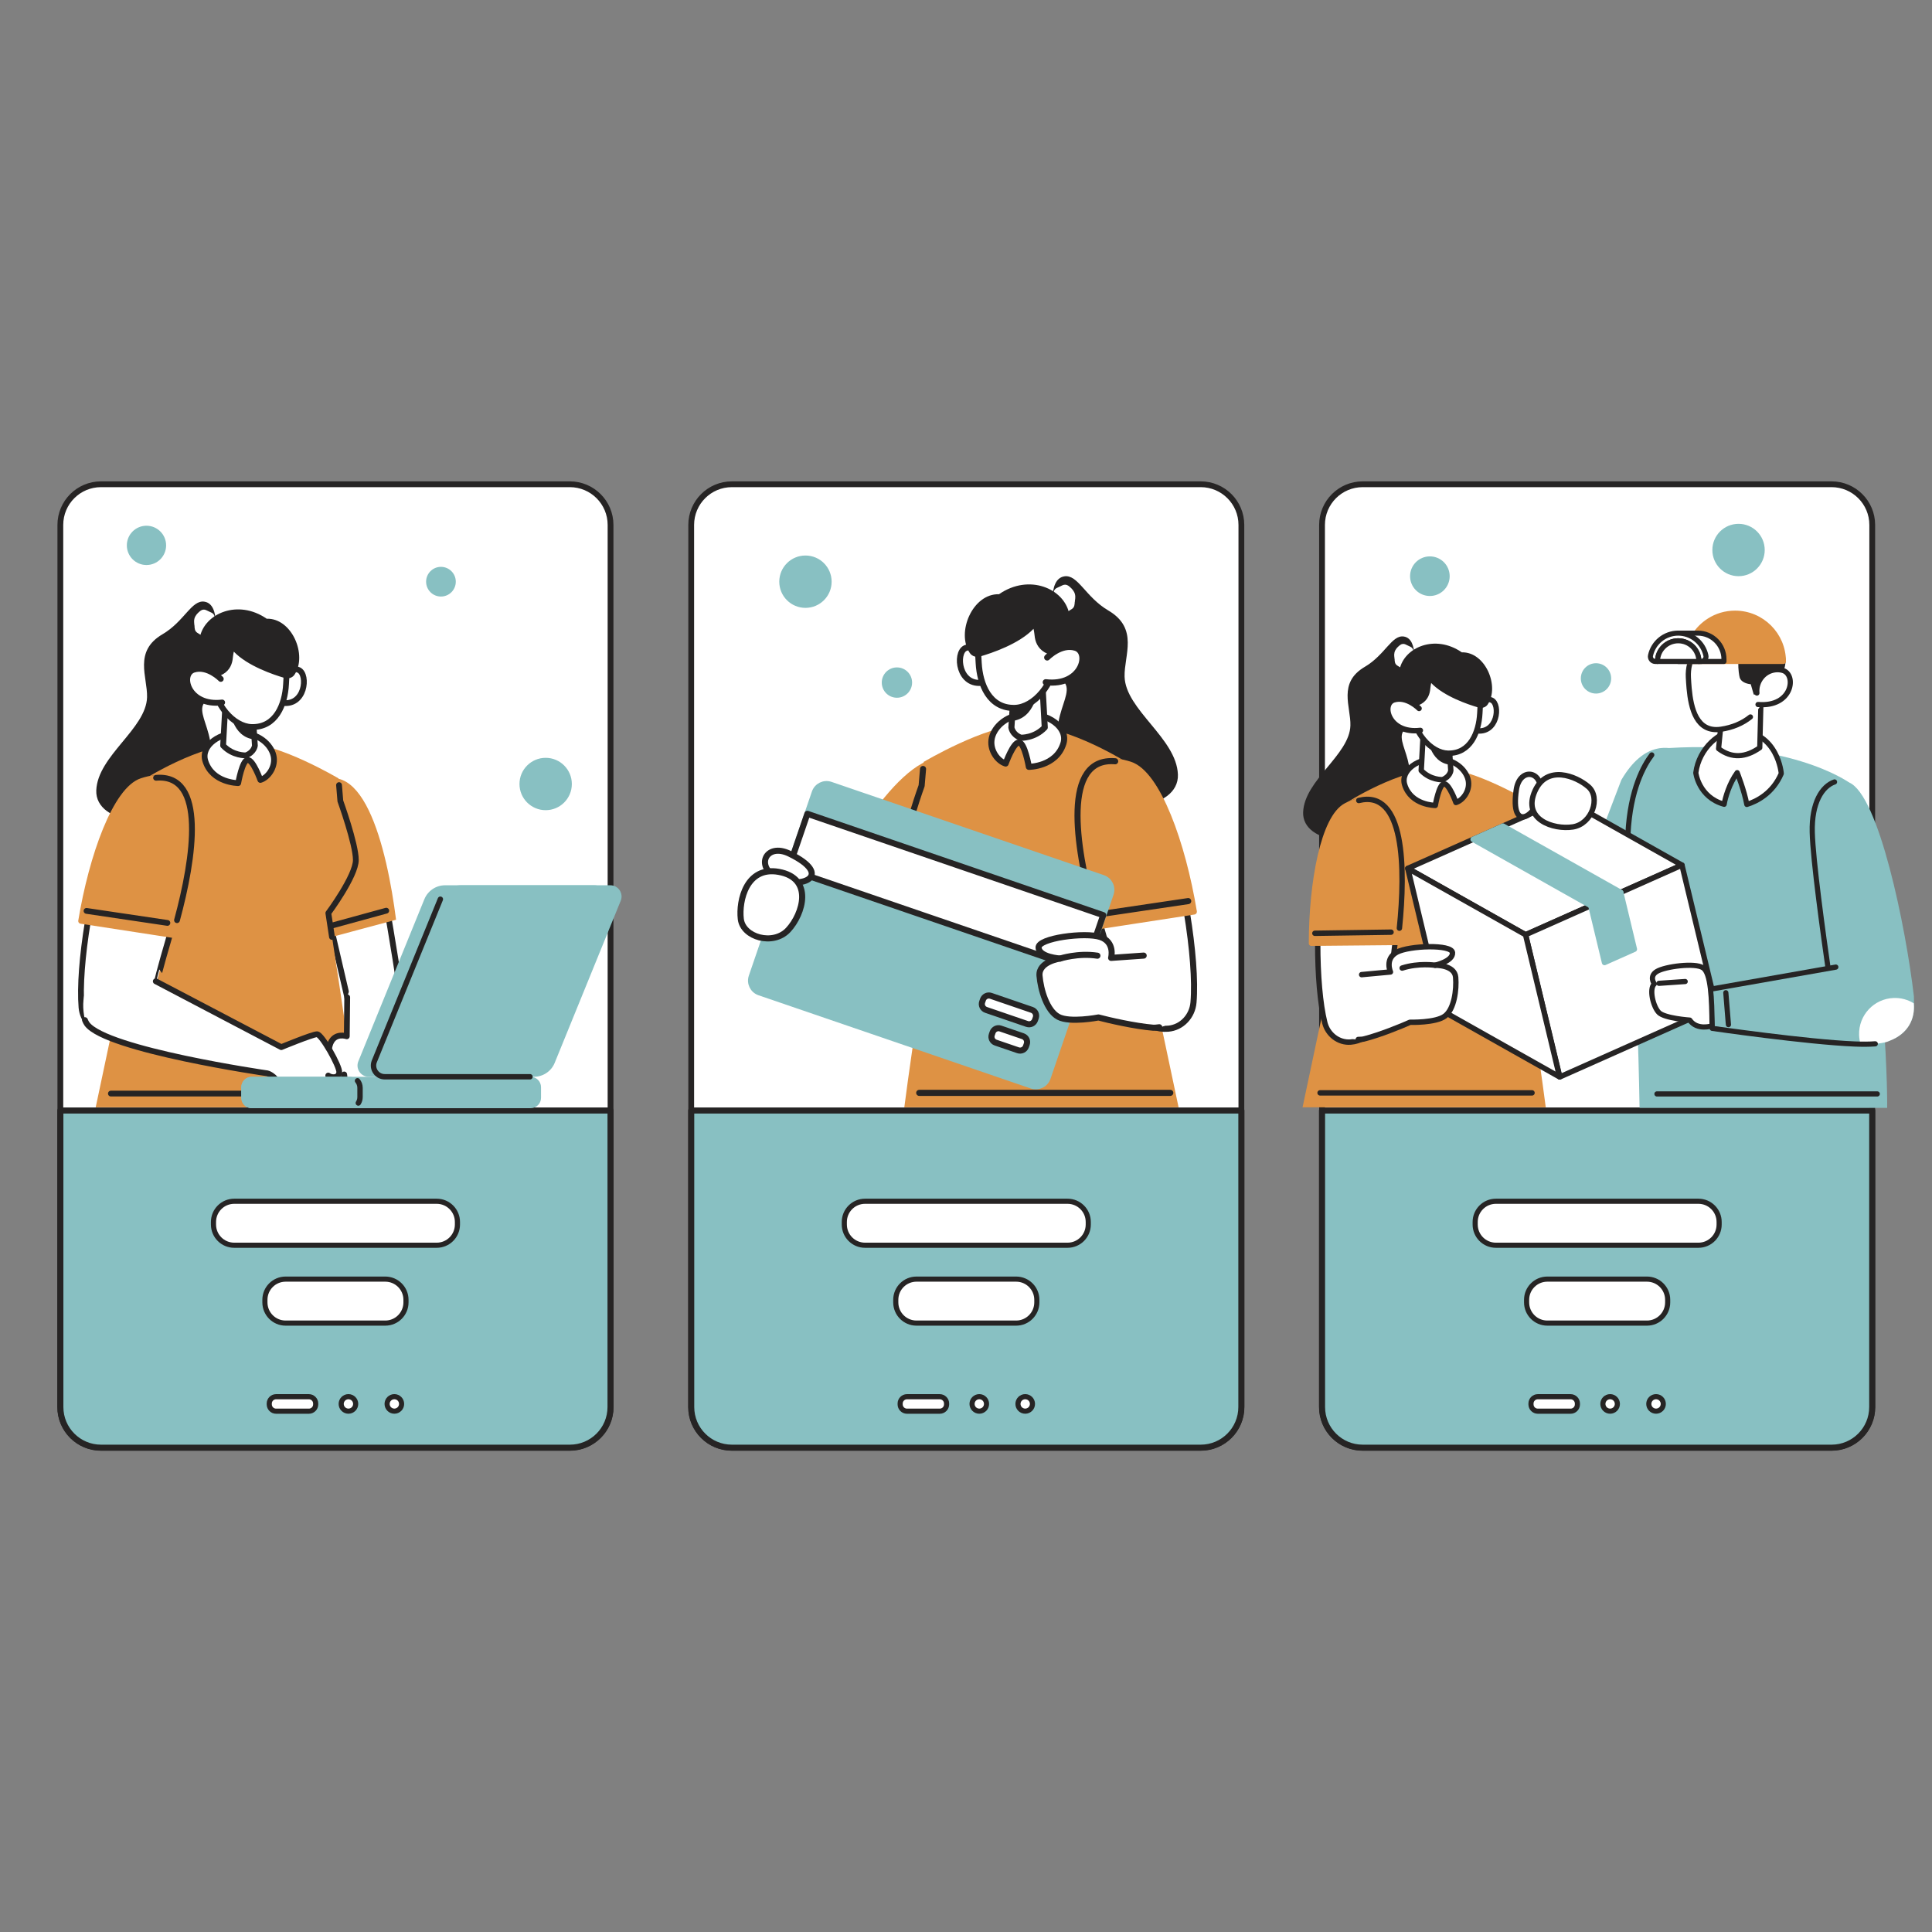 <?xml version="1.0" encoding="utf-8"?>
<!-- Generator: Adobe Illustrator 25.3.1, SVG Export Plug-In . SVG Version: 6.00 Build 0)  -->
<svg version="1.1" xmlns="http://www.w3.org/2000/svg" xmlns:xlink="http://www.w3.org/1999/xlink" x="0px" y="0px"
	 viewBox="0 0 600 600" style="enable-background:new 0 0 600 600;" xml:space="preserve">
<rect x="0" y="0" width="600" height="600" fill="#808080" stroke="none"/>
<style type="text/css">
	.st0{fill:#FFFFFF;stroke:#262424;stroke-width:1.799;stroke-linecap:round;stroke-linejoin:round;stroke-miterlimit:10;}
	.st1{fill:#88C0C2;stroke:#262424;stroke-width:1.89;stroke-linecap:round;stroke-linejoin:round;stroke-miterlimit:10;}
	.st2{fill:#FFFFFF;stroke:#262424;stroke-width:1.592;stroke-linecap:round;stroke-linejoin:round;stroke-miterlimit:10;}
	.st3{fill:#88C0C2;}
	.st4{fill:#DE9244;}
	.st5{fill:none;stroke:#262424;stroke-width:1.799;stroke-linecap:round;stroke-linejoin:round;stroke-miterlimit:10;}
	.st6{fill:#262424;}
	.st7{fill:#FFFFFF;}
	.st8{fill:#DE9244;stroke:#DE9244;stroke-width:1.681;stroke-linecap:round;stroke-linejoin:round;stroke-miterlimit:10;}
	.st9{fill:none;stroke:#262424;stroke-width:1.675;stroke-linecap:round;stroke-linejoin:round;stroke-miterlimit:10;}
	.st10{fill:#FFFFFF;stroke:#262424;stroke-width:1.89;stroke-linecap:round;stroke-linejoin:round;stroke-miterlimit:10;}
	.st11{fill:none;stroke:#262424;stroke-width:1.89;stroke-linecap:round;stroke-linejoin:round;stroke-miterlimit:10;}
	.st12{fill:#DE9244;stroke:#DE9244;stroke-width:1.765;stroke-linecap:round;stroke-linejoin:round;stroke-miterlimit:10;}
	.st13{fill:#88C0C2;stroke:#88C0C2;stroke-width:1.89;stroke-linecap:round;stroke-linejoin:round;stroke-miterlimit:10;}
	.st14{fill:none;stroke:#262424;stroke-width:1.609;stroke-linecap:round;stroke-linejoin:round;stroke-miterlimit:10;}
	.st15{fill:#FFFFFF;stroke:#262424;stroke-width:1.609;stroke-linecap:round;stroke-linejoin:round;stroke-miterlimit:10;}
	.st16{fill:#DE9244;stroke:#DE9244;stroke-width:1.571;stroke-linecap:round;stroke-linejoin:round;stroke-miterlimit:10;}
	.st17{fill:#FFFFFF;stroke:#262424;stroke-width:1.571;stroke-linecap:round;stroke-linejoin:round;stroke-miterlimit:10;}
	.st18{fill:#FFFFFF;stroke:#262424;stroke-width:1.675;stroke-linecap:round;stroke-linejoin:round;stroke-miterlimit:10;}
	.st19{fill:#88C0C2;stroke:#88C0C2;stroke-width:1.675;stroke-linecap:round;stroke-linejoin:round;stroke-miterlimit:10;}
	.st20{fill:#DE9244;stroke:#DE9244;stroke-width:1.565;stroke-linecap:round;stroke-linejoin:round;stroke-miterlimit:10;}
</style>
<g id="STEP_1">
	<g>
		<path class="st0" d="M189.61,163.02v273.95c0,6.97-5.65,12.63-12.63,12.63H31.37c-6.97,0-12.63-5.65-12.63-12.63V163.02
			c0-6.97,5.65-12.63,12.63-12.63h145.61C183.95,150.4,189.61,156.05,189.61,163.02z"/>
		<path class="st1" d="M189.61,344.88v92.09c0,6.97-5.65,12.63-12.63,12.63H31.37c-6.97,0-12.63-5.65-12.63-12.63v-92.09H189.61z"/>
		<path class="st2" d="M135.63,386.72h-62.9c-3.55,0-6.43-2.88-6.43-6.43v-0.8c0-3.55,2.88-6.43,6.43-6.43h62.9
			c3.55,0,6.43,2.88,6.43,6.43v0.8C142.06,383.84,139.18,386.72,135.63,386.72z"/>
		<path class="st2" d="M119.65,410.9H88.7c-3.55,0-6.43-2.88-6.43-6.43v-0.8c0-3.55,2.88-6.43,6.43-6.43h30.95
			c3.55,0,6.43,2.88,6.43,6.43v0.8C126.08,408.02,123.2,410.9,119.65,410.9z"/>
		<g>
			<path class="st2" d="M95.93,438.26H85.74c-1.17,0-2.12-0.95-2.12-2.12v-0.26c0-1.17,0.95-2.12,2.12-2.12h10.18
				c1.17,0,2.12,0.95,2.12,2.12v0.26C98.05,437.31,97.1,438.26,95.93,438.26z"/>
			<circle class="st2" cx="108.21" cy="436" r="2.25"/>
			<circle class="st2" cx="122.47" cy="436" r="2.25"/>
		</g>
	</g>
</g>
<g id="WOMAN_3_STARS">
	<g>
		<circle class="st3" cx="45.49" cy="169.37" r="6.1"/>
		<circle class="st3" cx="169.46" cy="243.48" r="8.13"/>
		<circle class="st3" cx="136.94" cy="180.65" r="4.61"/>
	</g>
</g>
<g id="WOMAN_3_LEFT_UPPER_ARM">
	<g>
		<path class="st0" d="M101.58,282.82l6.26,26.9c0,0,1.5,6.65,7.85,6.67c0.06,0,0.12,0,0.18,0c5.08-0.02,8.94-4.6,8.26-9.63
			c-1.39-10.32-4.68-28.73-4.68-28.73L101.58,282.82z"/>
		<g>
			<g>
				<path class="st4" d="M123,285.63l-27.86,7.47c-5.07-19.69-6.67-41.74-0.25-47.46C112.49,229.96,120.24,263.98,123,285.63z"/>
				<line class="st5" x1="95.45" y1="289.53" x2="119.95" y2="282.82"/>
			</g>
		</g>
	</g>
</g>
<g id="WOMAN_3_HAIR">
	<path class="st6" d="M63.51,186.86c5.08,0.81,3.44,11.36,2.47,14.81c-0.97,3.45,3.32,11.69-1.94,15.97
		c-5.26,4.28,8.49,13.55-3.7,29.08c-9.4,11.97-30.87,9.46-30.44-1.27c0.43-10.74,15.5-19.1,15.77-28.93
		c0.17-6.25-4.28-14.22,4.8-19.55C57.26,192.98,59.51,186.21,63.51,186.86z"/>
</g>
<g id="WOMAN_3_BODY">
	<g>
		<g>
			<path class="st4" d="M110.83,343.89H29.72l12.66-59.81l1.67-41.59c0,0,17.8-11.66,32-11.66c10.7,0,29.06,10.9,29.06,10.9
				l0.59,7.04c0,0,4.81,13.29,4.81,18.29c0,5.01-8.54,16.49-8.54,16.49S108.34,324.48,110.83,343.89z"/>
			<line class="st0" x1="34.44" y1="339.62" x2="108.7" y2="339.62"/>
			<path class="st5" d="M105.29,243.82l0.41,4.95c0,0,4.81,13.29,4.81,18.3c0,5.01-8.54,16.5-8.54,16.5s0.44,2.85,1.13,7.4"/>
			<g>
				<path class="st0" d="M75.23,227.62c6.01,0.39,9.43,4.39,9.82,7.66c0.39,3.27-1.96,6.28-4.19,6.94c0,0-2.23-6.22-3.93-6.22
					c-1.7,0-2.95,7.2-2.95,7.2s-8.05,0-10.21-6.87C62.29,231.58,68.23,227.16,75.23,227.62z"/>
			</g>
		</g>
		<g>
			<g>
				<path class="st0" d="M79.16,231.54c0,0-0.21,2.06-2.78,3.05c0,0-4.04,0.19-7.09-3.05l0.72-13.06l2.44,0.51l5.95,1.25l0.63,9.39
					L79.16,231.54z"/>
			</g>
			<path class="st6" d="M79.03,229.64c-7.13-0.7-7.72-9.79-7.72-9.79c0.38-0.32,0.76-0.6,1.15-0.85l5.95,1.25L79.03,229.64z"/>
		</g>
	</g>
</g>
<g id="WOMAN_3_LEFT_ARM">
	<g>
		<path class="st7" d="M114.67,304.23c-6.33,0.51-6.83,5.48-6.83,5.48l-0.13,12.11c0,0-3.58-1.27-5.04,2.1
			c-1.46,3.37-0.94,14.54,1.31,14.54c2.25,0,2.92-4.79,2.92-4.79s0.3,5.1,3.6,5.1c3.3,0,8.25-1.05,9.9-3.6
			c1.65-2.55,0.9-9.3,0.9-9.3c0.82-2.33,2.7-8.24,3.41-12.53c0.06-0.34,0.03-1.05-0.05-2.01
			C123.78,307.71,120.82,303.74,114.67,304.23z"/>
		<path class="st5" d="M107.83,309.72l-0.13,12.11c0,0-3.58-1.27-5.04,2.1c-1.46,3.37-0.94,14.54,1.31,14.54
			c2.25,0,2.92-4.79,2.92-4.79s0.3,5.1,3.6,5.1c3.3,0,8.25-1.05,9.9-3.6c1.65-2.55,0.9-9.3,0.9-9.3c0.82-2.33,2.7-8.24,3.41-12.53
			c0.06-0.34,0.03-1.05-0.05-2.01c-0.14-0.6-0.35-1.21-0.61-1.8"/>
	</g>
</g>
<g id="WOMAN_3_RIGHT_UPPER_ARM">
	<g>
		<path class="st0" d="M52.58,290.96c6.2-20.93,14.1-55.04-8.54-48.47c-6.8,1.97-13.49,23.81-16.79,43.87
			c-1.69,10.29-2.48,20.09-1.94,26.52c0.34,4.05,3.45,7.44,7.51,7.76c6.43,0.51,12.14-4.82,15.56-14.44
			C48.38,306.2,49.89,300.04,52.58,290.96z"/>
		<g>
			<path class="st8" d="M53.65,290.42l-28.51-4.39c3.3-20.06,10.71-40.89,18.9-43.54C66.47,235.24,59.85,269.5,53.65,290.42z"/>
			<path class="st5" d="M48.47,241.55c15.74-1.31,11.74,24.91,6.5,44.22"/>
			<line class="st5" x1="26.87" y1="282.89" x2="51.99" y2="286.62"/>
		</g>
	</g>
</g>
<g id="WOMAN_3_RIGHT_ARM">
	<g>
		<path class="st7" d="M98.45,321.2c-1.46,0.03-11.1,4.01-11.1,4.01l-38.97-20.45c-12.97-8.42-25.3-2.49-21.99,12.04
			c0.2,0.48,0.41,0.91,0.65,1.23c6.06,8.08,55.97,15.3,55.97,15.3s2.19,0.4,4.07,3.88c1.88,3.48,6.72,4.3,11.14,1.68
			c4.42-2.62,3.73-4.87,3.73-4.87c0.98,0.77,3.25,0.88,3.42-1C105.53,331.14,99.9,321.17,98.45,321.2z"/>
		<path class="st0" d="M26.38,316.8c0.2,0.48,0.41,0.91,0.65,1.23c6.06,8.08,55.97,15.3,55.97,15.3s2.19,0.4,4.07,3.88
			c1.88,3.48,6.72,4.3,11.14,1.68c4.42-2.62,3.73-4.87,3.73-4.87c0.98,0.77,3.25,0.88,3.42-1c0.16-1.88-5.46-11.86-6.91-11.83
			c-1.46,0.03-11.1,4.01-11.1,4.01l-38.97-20.45"/>
	</g>
</g>
<g id="WOMAN_3_HEAD">
	<g>
		<g>
			<g>
				<path class="st0" d="M86.94,210.85c0,0,2.82-4.19,5.85-2.77s2.01,11.53-5.45,10.15L86.94,210.85z"/>
			</g>
			<g>
				<path class="st7" d="M65.92,191.65l-1.73-0.82c-0.55-0.26-1.2-0.21-1.7,0.15c-0.57,0.41-1.3,1.04-1.73,1.86
					c-0.49,0.93-0.38,1.97-0.23,2.64c0.1,0.43,0.37,0.8,0.75,1.04l1.85,1.16c0.9,0.56,2.09,0.16,2.47-0.83l1.17-3.08
					C67.09,192.95,66.72,192.03,65.92,191.65z"/>
			</g>
			<g>
				<g>
					<g>
						<g>
							<path class="st7" d="M88.83,212.52c-0.34,6.25-3.12,13.46-10.68,13.26c-5.56-0.15-11.71-6.84-12.17-15.28
								c-0.47-8.44,1-15.67,11.16-15.16c0.91,0.05,2.42,0.25,3.23,0.43c5.89,1.3,8.14,1.83,8.58,13.42
								C88.98,210.2,88.9,211.34,88.83,212.52z"/>
						</g>
					</g>
				</g>
				<g>
					<g>
						<g>
							<path class="st5" d="M88.83,212.52c-0.34,6.25-3.12,13.46-10.68,13.26c-5.56-0.15-11.71-6.84-12.17-15.28
								c-0.47-8.44,1-15.67,11.16-15.16c0.91,0.05,2.42,0.25,3.23,0.43c5.89,1.3,8.14,1.83,8.58,13.42
								C88.98,210.2,88.9,211.34,88.83,212.52z"/>
						</g>
					</g>
				</g>
			</g>
			<path class="st7" d="M65.73,190.29l-1.71-0.81c-0.55-0.26-1.19-0.21-1.68,0.15c-0.57,0.41-1.28,1.04-1.71,1.85
				c-0.48,0.92-0.38,1.95-0.23,2.62c0.1,0.43,0.37,0.8,0.74,1.03l1.84,1.15c0.89,0.56,2.07,0.16,2.45-0.83l1.15-3.05
				C66.88,191.58,66.51,190.67,65.73,190.29z"/>
			<path class="st6" d="M68.43,209.78c2.52-1.05,3.49-2.99,3.79-4.82c0.11-0.72,0.18-1.7,0.39-2.59c4.26,4.46,12.31,7.17,15.81,8.19
				c1.13,0.33,2.37-0.05,3.03-1.02c4.09-6.04-0.79-17.62-8.63-17.39c-8.9-6.16-19.3-1.68-20.78,5.84
				C60.4,206.31,65.93,210.83,68.43,209.78z"/>
			<g>
				<g>
					<path class="st7" d="M68.57,210.85c0,0-4.1-4.24-8.42-2.86c-4.32,1.38-1.81,11.44,8.85,10.17L68.57,210.85z"/>
				</g>
				<g>
					<path class="st5" d="M68.57,210.85c0,0-4.1-4.24-8.42-2.86c-4.32,1.38-1.81,11.44,8.85,10.17"/>
				</g>
			</g>
		</g>
	</g>
</g>
<g id="LAPTOP">
	<g>
		<g>
			<path class="st3" d="M164.79,344.16H78.17c-1.79,0-3.23-1.45-3.23-3.23v-3.29c0-1.79,1.45-3.23,3.23-3.23h86.62
				c1.79,0,3.23,1.45,3.23,3.23v3.29C168.03,342.71,166.58,344.16,164.79,344.16z"/>
			<path class="st3" d="M108.58,344.16H78.17c-1.79,0-3.23-1.45-3.23-3.23v-3.29c0-1.79,1.45-3.23,3.23-3.23h30.41
				c1.79,0,3.23,1.45,3.23,3.23v3.29C111.81,342.71,110.36,344.16,108.58,344.16z"/>
			<path class="st9" d="M111.03,335.65c0.49,0.59,0.78,1.35,0.78,2.18v2.89c0,0.67-0.19,1.3-0.53,1.83"/>
		</g>
		<g>
			<path class="st3" d="M160.87,334.4h-46.35c-2.48,0-4.17-2.51-3.23-4.81l20.5-50.33c1.07-2.62,3.61-4.33,6.43-4.33h46.35
				c2.48,0,4.17,2.51,3.23,4.81l-20.5,50.33C166.24,332.69,163.7,334.4,160.87,334.4z"/>
			<path class="st3" d="M165.84,334.4h-46.35c-2.48,0-4.17-2.51-3.23-4.81l20.5-50.33c1.07-2.62,3.61-4.33,6.43-4.33h46.35
				c2.48,0,4.17,2.51,3.23,4.81l-20.5,50.33C171.21,332.69,168.67,334.4,165.84,334.4z"/>
			<path class="st9" d="M164.59,334.4h-45.1c-2.48,0-4.17-2.51-3.23-4.81l20.5-50.33"/>
		</g>
	</g>
</g>
<g id="STEP_2">
	<g>
		<path class="st0" d="M385.52,163.02v273.95c0,6.97-5.65,12.63-12.63,12.63H227.29c-6.97,0-12.63-5.65-12.63-12.63V163.02
			c0-6.97,5.65-12.63,12.63-12.63H372.9C379.87,150.4,385.52,156.05,385.52,163.02z"/>
		<path class="st1" d="M385.52,344.88v92.09c0,6.97-5.65,12.63-12.63,12.63H227.29c-6.97,0-12.63-5.65-12.63-12.63v-92.09H385.52z"
			/>
		<path class="st2" d="M331.54,386.72h-62.9c-3.55,0-6.43-2.88-6.43-6.43v-0.8c0-3.55,2.88-6.43,6.43-6.43h62.9
			c3.55,0,6.43,2.88,6.43,6.43v0.8C337.97,383.84,335.09,386.72,331.54,386.72z"/>
		<path class="st2" d="M315.57,410.9h-30.95c-3.55,0-6.43-2.88-6.43-6.43v-0.8c0-3.55,2.88-6.43,6.43-6.43h30.95
			c3.55,0,6.43,2.88,6.43,6.43v0.8C322,408.02,319.12,410.9,315.57,410.9z"/>
		<g>
			<path class="st2" d="M291.85,438.26h-10.18c-1.17,0-2.12-0.95-2.12-2.12v-0.26c0-1.17,0.95-2.12,2.12-2.12h10.18
				c1.17,0,2.12,0.95,2.12,2.12v0.26C293.97,437.31,293.02,438.26,291.85,438.26z"/>
			<circle class="st2" cx="304.13" cy="436" r="2.25"/>
			<circle class="st2" cx="318.39" cy="436" r="2.25"/>
		</g>
	</g>
</g>
<g id="STARS_1_">
	<g>
		<circle class="st3" cx="250.14" cy="180.65" r="8.13"/>
		<circle class="st3" cx="278.55" cy="211.98" r="4.71"/>
	</g>
</g>
<g id="WOMAN_2_RIGHT_UPPER_ARM">
	<g>
		<path class="st10" d="M281.11,276.86l-16.5,23.85c0,0-4.03,5.91-10.25,3.48c-0.06-0.02-0.12-0.05-0.17-0.07
			c-4.95-1.99-6.96-7.94-4.35-12.6c5.34-9.55,15.67-26.25,15.67-26.25L281.11,276.86z"/>
		<g>
			<g>
				<path class="st4" d="M259.1,271.33l24.32,18.05c12.55-17.27,22.64-38.19,18.57-46.25C290.86,221.02,270.16,251.25,259.1,271.33z
					"/>
				<line class="st11" x1="284.49" y1="285.78" x2="263.17" y2="269.76"/>
			</g>
		</g>
	</g>
</g>
<g id="WOMAN_2_HAIR">
	<path class="st6" d="M330.53,178.99c-5.33,0.86-3.61,11.93-2.6,15.55s-3.49,12.27,2.04,16.77c5.52,4.5-8.92,14.23,3.88,30.54
		c9.87,12.57,32.41,9.94,31.96-1.34c-0.45-11.28-16.28-20.06-16.56-30.38c-0.18-6.57,4.49-14.93-5.04-20.53
		C337.1,185.42,334.74,178.31,330.53,178.99z"/>
</g>
<g id="WOMAN_2_BODY">
	<g>
		<g>
			<path class="st4" d="M280.84,343.89h85.18l-13.29-62.81l-1.75-43.67c0,0-18.7-12.24-33.61-12.24
				c-11.23,0-30.52,11.45-30.52,11.45l-0.62,7.39c0,0-5.05,13.95-5.05,19.21c0,5.26,8.97,17.32,8.97,17.32
				S283.46,323.51,280.84,343.89z"/>
			<line class="st10" x1="285.47" y1="339.4" x2="363.44" y2="339.4"/>
			<path class="st11" d="M286.66,238.81l-0.44,5.2c0,0-5.05,13.95-5.05,19.21s8.97,17.32,8.97,17.32s-0.46,3-1.19,7.77"/>
			<g>
				<path class="st10" d="M318.22,221.79c-6.31,0.41-9.9,4.61-10.31,8.04s2.06,6.6,4.4,7.29c0,0,2.34-6.53,4.12-6.53
					s3.09,7.56,3.09,7.56s8.45,0,10.72-7.22C331.81,225.96,325.58,221.31,318.22,221.79z"/>
			</g>
		</g>
		<g>
			<g>
				<path class="st10" d="M314.1,225.91c0,0,0.22,2.17,2.92,3.2c0,0,4.25,0.2,7.44-3.2l-0.75-13.72l-2.57,0.54l-6.25,1.31
					l-0.66,9.87L314.1,225.91z"/>
			</g>
			<path class="st6" d="M314.23,223.91c7.48-0.74,8.11-10.28,8.11-10.28c-0.4-0.34-0.8-0.64-1.2-0.9l-6.25,1.31L314.23,223.91z"/>
		</g>
	</g>
</g>
<g id="WOMAN_2_RIGHT_ARM">
	<g>
		<path class="st7" d="M263.64,286.62c0,0,4.84,3.19,1.96,9.95c-2.34,5.5-6.67,7.04-10.48,6.79c-0.25-0.02-0.49-0.04-0.73-0.07
			c-0.25-0.04-0.49-0.07-0.73-0.12c-0.24-0.04-0.48-0.1-0.72-0.16c-1.03-0.43-1.77-0.79-2.08-1.03c-2.48-1.86-6.48-6.36-9.65-10.04
			c-2.53-2.95-2.62-7.27-0.22-10.32l0,0c2.5-3.17,6.94-4.03,10.44-2.02L263.64,286.62"/>
		<path class="st10" d="M255.13,303.36c-0.25-0.02-0.49-0.04-0.73-0.07c-0.25-0.04-0.49-0.07-0.73-0.12
			c-0.24-0.04-0.48-0.1-0.72-0.16c-1.03-0.43-1.77-0.79-2.08-1.03c-2.48-1.86-6.48-6.36-9.65-10.04c-2.53-2.95-2.62-7.27-0.22-10.32
			l0,0c2.5-3.17,6.94-4.03,10.44-2.02l12.21,7.02"/>
	</g>
</g>
<g id="WOMAN_2_LEFT_UPPER_ARM">
	<g>
		<path class="st10" d="M342.01,288.31c-6.52-21.97-14.8-57.8,8.97-50.9c7.14,2.07,14.16,25,17.63,46.06
			c1.77,10.8,2.61,21.1,2.04,27.85c-0.36,4.26-3.62,7.81-7.88,8.15c-6.76,0.54-12.75-5.06-16.34-15.16
			C346.42,304.31,344.84,297.84,342.01,288.31z"/>
		<g>
			<path class="st12" d="M340.89,287.75l29.93-4.61c-3.46-21.06-11.25-42.94-19.85-45.72C327.43,229.8,334.37,265.77,340.89,287.75z
				"/>
			<path class="st11" d="M346.33,236.42c-16.52-1.37-12.32,26.16-6.83,46.43"/>
			<line class="st11" x1="369.01" y1="279.84" x2="342.63" y2="283.75"/>
		</g>
	</g>
</g>
<g id="WOMAN_2_HEAD">
	<g>
		<g>
			<g>
				<path class="st10" d="M305.93,204.19c0,0-2.96-4.4-6.15-2.9c-3.18,1.5-2.11,12.1,5.72,10.66L305.93,204.19z"/>
			</g>
			<g>
				<path class="st7" d="M328,184.03l1.81-0.86c0.58-0.28,1.26-0.22,1.78,0.15c0.6,0.43,1.36,1.1,1.81,1.96
					c0.51,0.97,0.4,2.07,0.24,2.78c-0.1,0.46-0.39,0.84-0.79,1.09l-1.95,1.21c-0.95,0.59-2.2,0.17-2.59-0.88l-1.22-3.23
					C326.78,185.39,327.17,184.42,328,184.03z"/>
			</g>
			<g>
				<g>
					<g>
						<g>
							<path class="st7" d="M303.94,205.93c0.36,6.56,3.28,14.14,11.22,13.92c5.84-0.16,12.29-7.18,12.78-16.05
								c0.49-8.86-1.05-16.45-11.72-15.92c-0.95,0.05-2.54,0.26-3.39,0.45c-6.19,1.37-8.55,1.92-9.01,14.09
								C303.78,203.5,303.87,204.7,303.94,205.93z"/>
						</g>
					</g>
				</g>
				<g>
					<g>
						<g>
							<path class="st11" d="M303.94,205.93c0.36,6.56,3.28,14.14,11.22,13.92c5.84-0.16,12.29-7.18,12.78-16.05
								c0.49-8.86-1.05-16.45-11.72-15.92c-0.95,0.05-2.54,0.26-3.39,0.45c-6.19,1.37-8.55,1.92-9.01,14.09
								C303.78,203.5,303.87,204.7,303.94,205.93z"/>
						</g>
					</g>
				</g>
			</g>
			<path class="st7" d="M328.2,182.6l1.8-0.85c0.58-0.27,1.25-0.22,1.77,0.15c0.6,0.43,1.35,1.09,1.8,1.94
				c0.51,0.96,0.4,2.05,0.24,2.75c-0.1,0.45-0.39,0.84-0.78,1.08l-1.93,1.2c-0.94,0.59-2.18,0.17-2.57-0.87l-1.21-3.2
				C326.99,183.95,327.38,182.99,328.2,182.6z"/>
			<path class="st6" d="M325.36,203.06c-2.64-1.11-3.67-3.14-3.98-5.07c-0.11-0.76-0.19-1.79-0.41-2.71
				c-4.47,4.69-12.92,7.53-16.6,8.6c-1.18,0.34-2.49-0.06-3.18-1.07c-4.3-6.34,0.83-18.5,9.06-18.27
				c9.35-6.47,20.27-1.77,21.82,6.13C333.8,199.42,328,204.16,325.36,203.06z"/>
			<g>
				<g>
					<path class="st7" d="M325.21,204.19c0,0,4.31-4.45,8.84-3s1.9,12.01-9.29,10.68L325.21,204.19z"/>
				</g>
				<g>
					<path class="st11" d="M325.21,204.19c0,0,4.31-4.45,8.84-3s1.9,12.01-9.29,10.68"/>
				</g>
			</g>
		</g>
	</g>
</g>
<g id="DEBIT_CARD">
	<g>
		<path class="st13" d="M320.43,337.15l-84.57-28.96c-2.02-0.69-3.1-2.89-2.4-4.91l19.58-57.16c0.69-2.02,2.89-3.1,4.91-2.4
			l84.57,28.96c2.02,0.69,3.1,2.89,2.4,4.91l-19.58,57.16C324.64,336.77,322.45,337.84,320.43,337.15z"/>
		
			<rect x="245.19" y="268" transform="matrix(0.946 0.324 -0.324 0.946 105.621 -80.229)" class="st10" width="97.12" height="18.16"/>
		<g>
			<path class="st10" d="M318.97,318l-12.75-4.37c-1.01-0.35-1.55-1.44-1.2-2.45l0.25-0.72c0.35-1.01,1.44-1.55,2.45-1.2l12.75,4.37
				c1.01,0.35,1.55,1.44,1.2,2.45l-0.25,0.72C321.07,317.8,319.97,318.34,318.97,318z"/>
			<path class="st10" d="M316.17,326.17l-6.96-2.38c-1.01-0.35-1.55-1.44-1.2-2.45l0.25-0.72c0.35-1.01,1.44-1.55,2.45-1.2
				l6.96,2.38c1.01,0.35,1.55,1.44,1.2,2.45l-0.25,0.72C318.27,325.98,317.18,326.51,316.17,326.17z"/>
		</g>
	</g>
</g>
<g id="WOMAN_2_RIGHT_HAND">
	<g>
		<path class="st10" d="M245.22,265.14c-7.43-3.64-10.97,4.21-3.55,7.67C249.08,276.28,258.97,271.87,245.22,265.14z"/>
		<path class="st10" d="M241.82,270.76c-9.99-1.77-12.42,8.93-11.76,14.64c0.66,5.71,10.05,8.39,14.71,3.42
			C249.42,283.84,252.71,272.69,241.82,270.76z"/>
	</g>
</g>
<g id="WOMAN_2_LEFT_ARM">
	<g>
		<path class="st7" d="M369.22,304.85c-1.36-8.37-8.03-8.5-8.03-8.5l-16.12,1.13c0,0,1.31-4.9-3.34-6.48
			c-4.64-1.58-19.43,0.32-19.19,3.31c0.24,2.99,6.68,3.37,6.68,3.37s-6.75,0.95-6.39,5.34c0.36,4.39,2.29,10.85,5.85,12.77
			c3.57,1.92,12.46,0.19,12.46,0.19c3.19,0.85,11.25,2.71,17.02,3.19c0.46,0.04,1.4-0.07,2.67-0.28
			C365.58,317.34,370.54,312.98,369.22,304.85z"/>
		<path class="st10" d="M355.18,296.77l-10.11,0.71c0,0,1.31-4.9-3.34-6.48c-4.64-1.58-19.43,0.32-19.19,3.31
			c0.24,2.99,6.68,3.37,6.68,3.37s-6.75,0.95-6.39,5.34c0.36,4.39,2.29,10.85,5.85,12.77c3.57,1.92,12.46,0.19,12.46,0.19
			c3.19,0.85,11.25,2.71,17.02,3.19c0.36,0.03,1-0.03,1.86-0.15"/>
		<path class="st10" d="M329.23,297.69c0,0,5.56-1.81,11.58-0.89"/>
	</g>
</g>
<g id="STEP_3">
	<g>
		<path class="st0" d="M581.44,163.02v273.95c0,6.97-5.65,12.63-12.63,12.63H423.2c-6.97,0-12.63-5.65-12.63-12.63V163.02
			c0-6.97,5.65-12.63,12.63-12.63h145.61C575.79,150.4,581.44,156.05,581.44,163.02z"/>
		<path class="st1" d="M581.44,344.88v92.09c0,6.97-5.65,12.63-12.63,12.63H423.2c-6.97,0-12.63-5.65-12.63-12.63v-92.09H581.44z"/>
		<path class="st2" d="M527.46,386.72h-62.9c-3.55,0-6.43-2.88-6.43-6.43v-0.8c0-3.55,2.88-6.43,6.43-6.43h62.9
			c3.55,0,6.43,2.88,6.43,6.43v0.8C533.89,383.84,531.01,386.72,527.46,386.72z"/>
		<path class="st2" d="M511.48,410.9h-30.95c-3.55,0-6.43-2.88-6.43-6.43v-0.8c0-3.55,2.88-6.43,6.43-6.43h30.95
			c3.55,0,6.43,2.88,6.43,6.43v0.8C517.91,408.02,515.03,410.9,511.48,410.9z"/>
		<g>
			<path class="st2" d="M487.76,438.26h-10.18c-1.17,0-2.12-0.95-2.12-2.12v-0.26c0-1.17,0.95-2.12,2.12-2.12h10.18
				c1.17,0,2.12,0.95,2.12,2.12v0.26C489.89,437.31,488.94,438.26,487.76,438.26z"/>
			<circle class="st2" cx="500.04" cy="436" r="2.25"/>
			<circle class="st2" cx="514.3" cy="436" r="2.25"/>
		</g>
	</g>
</g>
<g id="MAN_RIGHT_ARM">
	<g>
		<g>
			<path class="st3" d="M467.81,324.07l25.94-14.19l5.46-2.99c2.42-1.32,4.43-3.27,5.83-5.64l2.57-4.35l28.43-51.48
				c0,0-18.34-27.39-32.53-3.18l-17.41,45.61l-26.68,23.45C459.43,311.31,457.74,318.71,467.81,324.07z"/>
			<path class="st14" d="M465.39,309.5c0,0,1.11,5.5,6,9.09"/>
			<circle class="st15" cx="466.82" cy="319.7" r="1.34"/>
			<path class="st7" d="M493.75,309.88l5.46-2.99c2.42-1.32,4.43-3.27,5.83-5.64l2.57-4.35c-0.43-0.49-0.94-0.92-1.51-1.29
				c-3.92-2.53-9.42-0.98-12.29,3.46C491.51,302.65,491.59,307,493.75,309.88z"/>
		</g>
	</g>
</g>
<g id="MAN_BODY">
	<g>
		<path class="st3" d="M574.2,242.98c0,0-19.31-13.86-59.57-10.4c0,0-11.39,9.74-8.75,38.61c2.64,28.88,3.3,72.87,3.3,72.87h76.9
			C586.08,344.06,586.58,299.58,574.2,242.98z"/>
		<line class="st14" x1="583" y1="339.73" x2="514.58" y2="339.73"/>
		<path class="st14" d="M512.97,234.45c-2.42,3.18-6.71,10.68-7.39,24.54l-0.09,3.6v1.23c0,2.1,0.1,4.2,0.29,6.29l0.2,2.15
			l0.65,8.22"/>
		<path class="st15" d="M553.19,240.24c-2.64,6.14-7.59,8.62-10.7,9.59c-0.8-4.38-2.99-9.88-2.99-9.88
			c-2.44,3.36-3.73,7.8-4.05,9.83c-7.9-2.17-8.8-9.77-8.8-9.77c0.97-7.61,7.51-13.35,13.13-13.16
			C552.2,227.28,553.19,240.24,553.19,240.24z"/>
	</g>
</g>
<g id="MAN_NECK">
	<path class="st15" d="M547.05,211.51l-0.2,7.64l-0.34,13.06c-4.39,3.07-8.67,3.4-12.79,0.3l0.6-6.07l0.91-9.19L547.05,211.51z"/>
</g>
<g id="MAN_HEAD">
	<g>
		<g>
			<g>
				<path class="st7" d="M524.58,213.75c0.57,6.29,2.32,13.82,9.86,12.73c8.97-1.3,14.83-7.58,15-16.1
					c0.17-8.52-3.71-13.37-13.93-12.5c-0.91,0.08-1.77,0.23-2.58,0.43c-5.89,1.52-8.89,6.36-8.59,12.08
					C524.4,211.42,524.47,212.56,524.58,213.75z"/>
			</g>
			<g>
				<path class="st14" d="M532.93,198.31c-5.89,1.52-8.89,6.36-8.59,12.08c0.06,1.03,0.12,2.18,0.23,3.36
					c0.57,6.29,2.32,13.82,9.86,12.73c3.63-0.53,6.74-1.86,9.18-3.83"/>
			</g>
			<path class="st6" d="M554.5,205.6c-0.08,1.64-0.74,3.73-2.41,6.4c0,0-1.31,1.89-2.93,3.47l-4.52,0.23l-0.93-3.21
				c0,0-2.87-0.16-3.44-2.1c0,0-0.01-0.04-0.03-0.14c-0.11-0.46-0.44-2.09-0.41-4.66c0.01-0.93,0.05-2.01,0.18-3.19
				c0,0-5.85,2.52-9.72,3.19c-0.34,0.06-0.66,0.11-0.97,0.14c-0.54,0.05-1.13,0-1.72-0.14c-0.88-0.19-1.78-0.56-2.65-1.01
				c-0.25-0.13-0.52-0.29-0.76-0.48c0.47-4.84,3.19-9.02,7.08-11.49c2.02-0.39,7.23-1.2,13.13-0.24c9.23,1.51,6.86,7.85,6.86,7.85
				S554.75,201.4,554.5,205.6z"/>
			<path class="st16" d="M553.86,205.42h-30.02c0-0.49,0.02-0.97,0.06-1.45c0.46-4.73,3.11-8.8,6.92-11.22
				c2.31-1.48,5.07-2.33,8.03-2.33C547.14,190.42,553.86,197.14,553.86,205.42z"/>
			<g>
				<path class="st17" d="M535.39,205.42h-14.2v-8.8h6.06c4.49,0,8.14,3.64,8.14,8.14V205.42z"/>
				<path class="st17" d="M528.31,205.42h-0.7c0-3.55-2.87-6.42-6.42-6.42s-6.44,2.87-6.44,6.42h-0.69c-0.97,0-1.68-0.9-1.48-1.85
					c0.85-3.97,4.37-6.95,8.6-6.95c4.22,0,7.75,2.98,8.6,6.95C530,204.52,529.28,205.42,528.31,205.42z"/>
				<path class="st17" d="M527.61,205.42h-12.86c0-3.55,2.88-6.42,6.44-6.42S527.61,201.87,527.61,205.42z"/>
			</g>
			<g>
				<path class="st7" d="M545.62,215.23c-0.35-3.57,2.19-6.85,5.75-7.22c0.73-0.08,1.48-0.03,2.25,0.18
					c4.4,1.24,3.14,11.5-7.65,10.6L545.62,215.23z"/>
				<path class="st14" d="M545.62,215.23c-0.35-3.57,2.19-6.85,5.75-7.22c0.73-0.08,1.48-0.03,2.25,0.18
					c4.4,1.24,3.14,11.5-7.65,10.6"/>
			</g>
		</g>
	</g>
</g>
<g id="STARS">
	<g>
		<circle class="st3" cx="495.65" cy="210.68" r="4.71"/>
		<circle class="st3" cx="444.06" cy="178.94" r="6.15"/>
		<circle class="st3" cx="539.92" cy="170.81" r="8.13"/>
	</g>
</g>
<g id="WOMAN_1_LEFT_UPPER_ARM">
	<g>
		<path class="st18" d="M473.17,282.6l11.09,17.02c3.12,4.79,9.45,6.3,14.4,3.44l0,0c5.31-3.08,6.98-9.97,3.65-15.13l-11.74-18.23
			L473.17,282.6z"/>
		<g>
			<g>
				<path class="st4" d="M499.32,279.56l-21.56,16c-11.13-15.31-20.07-33.86-16.47-41.01C471.17,234.95,489.52,261.75,499.32,279.56
					z"/>
				<line class="st9" x1="476.81" y1="292.36" x2="495.72" y2="278.16"/>
			</g>
		</g>
	</g>
</g>
<g id="WOMAN_1_HAIR">
	<path class="st6" d="M435.99,197.68c4.73,0.76,3.21,10.58,2.3,13.79c-0.9,3.21,3.09,10.88-1.81,14.87
		c-4.9,3.99,7.91,12.61-3.44,27.08c-8.75,11.15-28.74,8.81-28.34-1.19c0.4-10,14.43-17.78,14.68-26.93
		c0.16-5.82-3.98-13.24,4.47-18.21C430.17,203.38,432.26,197.08,435.99,197.68z"/>
</g>
<g id="WOMAN_1_BODY">
	<g>
		<g>
			<path class="st4" d="M480.05,343.89h-75.53l11.79-55.69l1.55-38.72c0,0,16.58-10.85,29.8-10.85c9.96,0,27.06,10.15,27.06,10.15
				l0.55,6.55c0,0,4.48,12.37,4.48,17.03c0,4.66-7.95,15.36-7.95,15.36S477.73,325.82,480.05,343.89z"/>
			<line class="st18" x1="409.96" y1="339.4" x2="475.78" y2="339.4"/>
			<path class="st9" d="M474.89,250.72l0.39,4.61c0,0,4.48,12.37,4.48,17.03s-7.95,15.36-7.95,15.36s0.41,2.66,1.06,6.89"/>
			<g>
				<path class="st18" d="M446.91,235.63c5.6,0.37,8.78,4.08,9.14,7.13c0.37,3.05-1.83,5.85-3.9,6.46c0,0-2.07-5.79-3.66-5.79
					s-2.74,6.7-2.74,6.7s-7.5,0-9.51-6.4C434.85,239.32,440.39,235.2,446.91,235.63z"/>
			</g>
		</g>
		<g>
			<g>
				<path class="st18" d="M450.56,239.29c0,0-0.19,1.92-2.59,2.84c0,0-3.76,0.18-6.6-2.84l0.67-12.16l2.28,0.48l5.54,1.16l0.59,8.75
					L450.56,239.29z"/>
			</g>
			<path class="st6" d="M450.44,237.51c-6.63-0.65-7.19-9.11-7.19-9.11c0.35-0.3,0.71-0.56,1.07-0.79l5.54,1.16L450.44,237.51z"/>
		</g>
	</g>
</g>
<g id="WOMAN_1_LEFT_ARM">
	<g>
		<path class="st7" d="M486.27,295.98c0,0-0.09,5.14,6.3,6.42c5.19,1.04,8.49-1.35,10.22-4.27c0.11-0.2,0.22-0.38,0.31-0.57
			c0.1-0.2,0.19-0.4,0.28-0.59c0.09-0.19,0.17-0.4,0.25-0.6c0.2-0.97,0.31-1.69,0.29-2.04c-0.17-3.99-8.16-32.57-10.25-40.32
			c-0.28-1.05-1.26-1.75-2.35-1.68l-7.87,0.53c-1.3,0.09-2.26,1.25-2.1,2.54L486.27,295.98"/>
		<path class="st18" d="M502.78,298.13c0.11-0.2,0.22-0.38,0.31-0.57c0.1-0.2,0.19-0.4,0.28-0.59c0.09-0.19,0.17-0.4,0.25-0.6
			c0.2-0.97,0.31-1.69,0.29-2.04c-0.17-3.99-8.16-32.57-10.25-40.32c-0.28-1.05-1.26-1.75-2.35-1.68l-7.87,0.53
			c-1.3,0.09-2.26,1.25-2.1,2.54l4.92,40.59"/>
	</g>
</g>
<g id="WOMAN_1_HEAD">
	<g>
		<g>
			<g>
				<path class="st18" d="M457.8,220.02c0,0,2.63-3.9,5.45-2.58c2.82,1.33,1.87,10.73-5.07,9.45L457.8,220.02z"/>
			</g>
			<g>
				<path class="st7" d="M438.24,202.14l-1.61-0.76c-0.51-0.24-1.12-0.19-1.58,0.14c-0.53,0.38-1.21,0.97-1.61,1.73
					c-0.45,0.86-0.36,1.84-0.22,2.46c0.09,0.4,0.35,0.75,0.7,0.97l1.73,1.08c0.84,0.52,1.95,0.15,2.3-0.78l1.08-2.87
					C439.32,203.35,438.98,202.49,438.24,202.14z"/>
			</g>
			<g>
				<g>
					<g>
						<g>
							<path class="st7" d="M459.57,221.57c-0.32,5.82-2.91,12.54-9.94,12.35c-5.17-0.14-10.9-6.37-11.33-14.23
								c-0.44-7.86,0.93-14.59,10.39-14.12c0.84,0.04,2.26,0.23,3.01,0.4c5.48,1.21,7.58,1.7,7.99,12.49
								C459.71,219.41,459.63,220.47,459.57,221.57z"/>
						</g>
					</g>
				</g>
				<g>
					<g>
						<g>
							<path class="st9" d="M459.57,221.57c-0.32,5.82-2.91,12.54-9.94,12.35c-5.17-0.14-10.9-6.37-11.33-14.23
								c-0.44-7.86,0.93-14.59,10.39-14.12c0.84,0.04,2.26,0.23,3.01,0.4c5.48,1.21,7.58,1.7,7.99,12.49
								C459.71,219.41,459.63,220.47,459.57,221.57z"/>
						</g>
					</g>
				</g>
			</g>
			<path class="st7" d="M438.06,200.88l-1.59-0.76c-0.51-0.24-1.11-0.19-1.57,0.14c-0.53,0.38-1.2,0.96-1.59,1.72
				c-0.45,0.86-0.36,1.82-0.21,2.44c0.09,0.4,0.34,0.74,0.69,0.96l1.71,1.07c0.83,0.52,1.93,0.15,2.28-0.77l1.07-2.84
				C439.13,202.08,438.79,201.23,438.06,200.88z"/>
			<path class="st6" d="M440.58,219.02c2.34-0.98,3.25-2.78,3.53-4.49c0.1-0.67,0.16-1.58,0.36-2.41
				c3.97,4.15,11.46,6.68,14.72,7.62c1.05,0.3,2.21-0.05,2.82-0.95c3.81-5.63-0.73-16.4-8.03-16.2c-8.29-5.74-17.97-1.57-19.35,5.43
				C433.1,215.79,438.24,220,440.58,219.02z"/>
			<g>
				<g>
					<path class="st7" d="M440.71,220.02c0,0-3.82-3.94-7.84-2.66s-1.68,10.65,8.24,9.47L440.71,220.02z"/>
				</g>
				<g>
					<path class="st9" d="M440.71,220.02c0,0-3.82-3.94-7.84-2.66s-1.68,10.65,8.24,9.47"/>
				</g>
			</g>
		</g>
	</g>
</g>
<g id="BOX">
	<g>
		<polygon class="st18" points="522.35,268.67 503.32,277.13 494.05,281.27 473.78,290.29 437.21,269.69 457.49,260.67 
			466.75,256.54 485.78,248.07 		"/>
		<polygon class="st18" points="532.98,312.82 484.41,334.45 473.78,290.29 522.35,268.67 		"/>
		<polygon class="st19" points="494.05,281.27 498.3,298.92 507.57,294.79 503.33,277.14 		"/>
		<polygon class="st18" points="473.78,290.29 437.21,269.7 447.78,313.85 484.35,334.45 		"/>
		<polygon class="st19" points="503.32,277.13 494.05,281.27 457.49,260.67 466.75,256.54 		"/>
	</g>
</g>
<g id="WOMAN_1_LEFT_HAND">
	<g>
		<path class="st18" d="M470.9,245.29c1.06-7.26,8.57-5.92,7.4,1.24S468.93,258.72,470.9,245.29z"/>
		<path class="st18" d="M476.71,245.61c3.7-8.2,12.76-4.62,16.6-1.27c3.85,3.34,1.1,11.56-4.87,12.47
			C482.47,257.73,472.67,254.54,476.71,245.61z"/>
	</g>
</g>
<g id="WOMAN_1_RIGHT_UPPER_ARM">
	<g>
		<path class="st18" d="M433.19,293.39c2.56-20.16,4.68-52.69-15.13-43.26c-5.95,2.83-8.82,23.9-8.83,42.83
			c-0.01,9.71,0.74,18.83,2.2,24.66c0.92,3.67,4.29,6.32,8.06,6c5.99-0.49,10.43-6.25,12.13-15.61
			C431.62,308.02,432.08,302.13,433.19,293.39z"/>
		<g>
			<path class="st20" d="M434.09,292.73l-26.85,0.25c0.02-18.93,3.7-39.19,10.83-42.85C437.58,240.1,436.64,272.57,434.09,292.73z"
				/>
			<path class="st9" d="M421.98,248.6c14.26-3.57,14.53,21.13,12.62,39.65"/>
			<line class="st9" x1="408.35" y1="289.84" x2="432" y2="289.49"/>
		</g>
	</g>
</g>
<g id="WOMAN_1_RIGHT_ARM">
	<g>
		<path class="st7" d="M411.74,311.75c-0.01-7.52,5.81-8.58,5.81-8.58l14.27-1.32c0,0-1.85-4.1,1.99-6.15
			c3.84-2.05,17.05-2.5,17.27,0.15c0.22,2.65-5.37,3.91-5.37,3.91s6.04-0.14,6.36,3.75c0.32,3.89-0.45,9.83-3.29,12.01
			c-2.85,2.19-10.88,1.95-10.88,1.95c-2.67,1.2-9.46,3.98-14.44,5.22c-0.4,0.1-1.24,0.14-2.38,0.14
			C416.71,322.16,411.75,319.06,411.74,311.75z"/>
		<path class="st18" d="M422.87,302.68l8.95-0.83c0,0-1.85-4.1,1.99-6.15c3.84-2.05,17.05-2.5,17.27,0.15
			c0.22,2.65-5.37,3.91-5.37,3.91s6.04-0.14,6.36,3.75c0.32,3.89-0.45,9.83-3.29,12.01c-2.85,2.19-10.88,1.95-10.88,1.95
			c-2.67,1.2-9.46,3.98-14.44,5.22c-0.31,0.08-0.88,0.12-1.65,0.13"/>
		<path class="st18" d="M445.71,299.77c0,0-5.13-0.79-10.26,0.87"/>
	</g>
</g>
<g id="MAN_LEFT_UPPER_ARM">
	<path class="st3" d="M594.38,309.44c0-0.06-0.01-0.11-0.02-0.17c-2.49-21.32-10.88-62.52-20.16-66.29
		c-5.28-2.15-11.72,2.81-11.39,15.51c0.2,7.78,2.76,27.01,4.7,40.74c1.3,9.15,8.72,20.5,17.73,22.6
		C585.24,321.83,594.92,323.73,594.38,309.44z"/>
	<path class="st14" d="M569.73,242.84c-3.85,1.32-7.16,6.45-6.92,15.65c0.22,8.6,3.32,31.19,5.3,44.89"/>
</g>
<g id="MAN_LEFT_ARM">
	<g>
		<path class="st3" d="M586.82,323.22c-1.68,0.83-4.93,1.12-9,1.05c-0.6-0.01-1.21-0.03-1.85-0.06c-14.83-0.6-44.24-4.85-44.24-4.85
			l-0.69-12.13l45.59-8.03c10.05-1.97,16.99,5.2,17.7,12.39C594.82,316.31,592.6,321.05,586.82,323.22z"/>
		<path class="st7" d="M586.82,323.22c-1.68,0.83-4.93,1.12-9,1.05c-0.27-0.91-0.43-1.86-0.46-2.85
			c-0.19-6.16,4.63-11.29,10.78-11.49c2.26-0.07,4.39,0.54,6.19,1.65C594.82,316.31,592.6,321.05,586.82,323.22z"/>
		<path class="st14" d="M570.13,300.34l-39.08,6.89l0.69,12.13c0,0,29.41,4.26,44.24,4.86c2.4,0.1,4.57,0.09,6.4-0.05"/>
		<polyline class="st14" points="536.78,318.21 535.97,308.3 536.73,317.7 		"/>
		<g>
			<path class="st15" d="M531.7,318.59c0,0-4.64,1.54-6.93-1.79c0,0-7.81-0.54-9.59-2.35s-3.13-7.35-1.41-8.9
				c0,0-1.77-2.33,0.8-3.87c2.57-1.54,11.83-2.76,14.3-1.13C531.34,302.18,531.62,310.06,531.7,318.59z"/>
			<line class="st15" x1="523.35" y1="304.82" x2="515.2" y2="305.38"/>
		</g>
	</g>
</g>
</svg>
